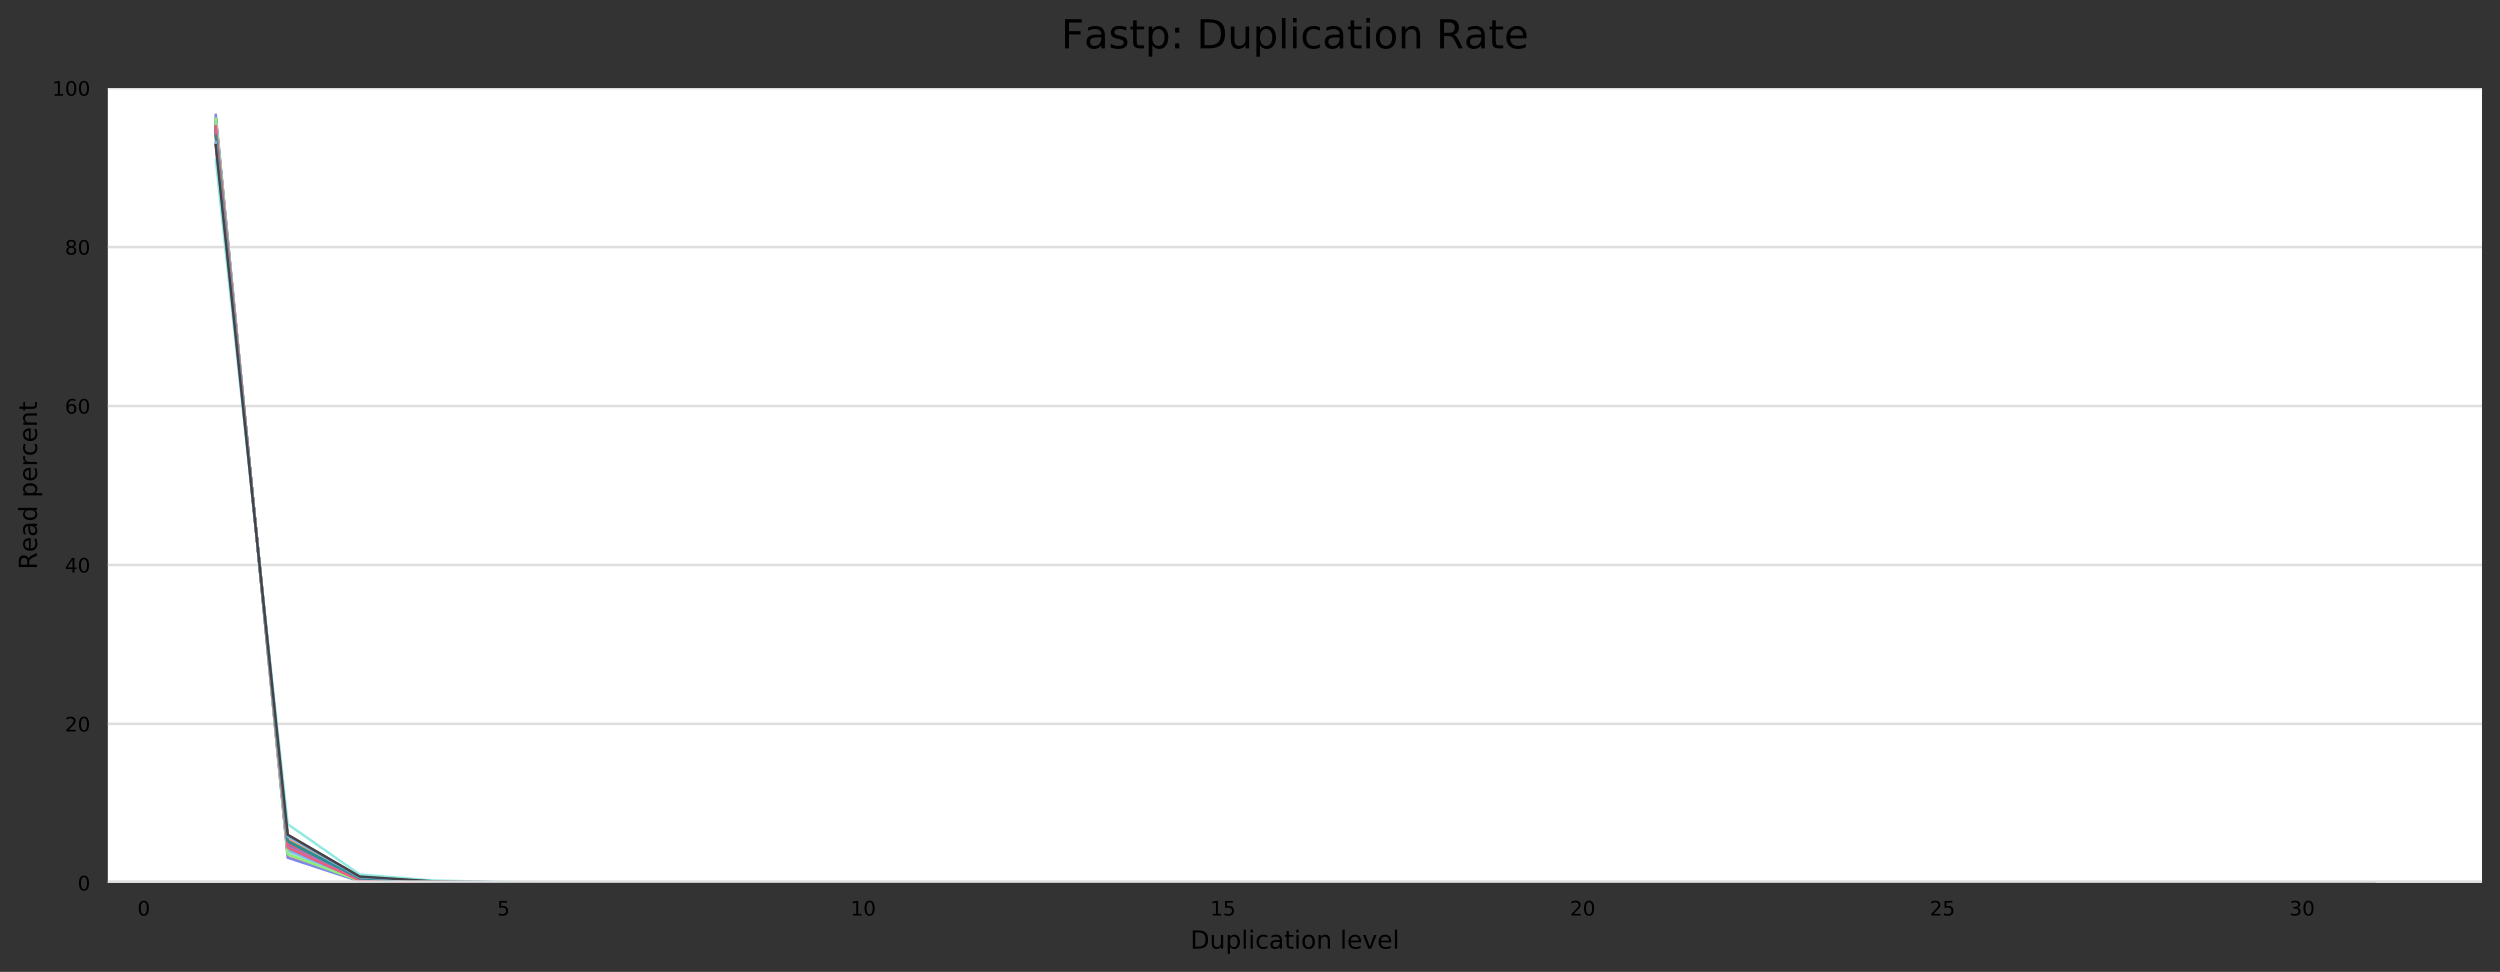 <?xml version="1.0" encoding="utf-8" standalone="no"?>
<!DOCTYPE svg PUBLIC "-//W3C//DTD SVG 1.1//EN"
  "http://www.w3.org/Graphics/SVG/1.1/DTD/svg11.dtd">
<!-- Created with matplotlib (https://matplotlib.org/) -->
<svg height="388.845pt" version="1.1" viewBox="0 0 1000.278 388.845" width="1000.278pt" xmlns="http://www.w3.org/2000/svg" xmlns:xlink="http://www.w3.org/1999/xlink">
 <rect x="0" y="0" width="1000.278" height="388.845" fill="#333333" stroke="none"/>
 <defs>
  <style type="text/css">
*{stroke-linecap:butt;stroke-linejoin:round;}
  </style>
 </defs>
 <g id="figure_1">
  <g id="axes_1">
   <g id="patch_1">
    <path d="M 43.148 353.224 
L 993.078 353.224 
L 993.078 35.256 
L 43.148 35.256 
z
" style="fill:#ffffff;"/>
   </g>
   <g id="matplotlib.axis_1">
    <g id="xtick_1">
     <g id="text_1">
      <!-- 0 -->
      <defs>
       <path d="M 31.781 66.406 
Q 24.172 66.406 20.328 58.906 
Q 16.5 51.422 16.5 36.375 
Q 16.5 21.391 20.328 13.891 
Q 24.172 6.391 31.781 6.391 
Q 39.453 6.391 43.281 13.891 
Q 47.125 21.391 47.125 36.375 
Q 47.125 51.422 43.281 58.906 
Q 39.453 66.406 31.781 66.406 
z
M 31.781 74.219 
Q 44.047 74.219 50.516 64.516 
Q 56.984 54.828 56.984 36.375 
Q 56.984 17.969 50.516 8.266 
Q 44.047 -1.422 31.781 -1.422 
Q 19.531 -1.422 13.062 8.266 
Q 6.594 17.969 6.594 36.375 
Q 6.594 54.828 13.062 64.516 
Q 19.531 74.219 31.781 74.219 
z
" id="DejaVuSans-48"/>
      </defs>
      <g transform="translate(54.996 366.303)scale(0.08 -0.08)">
       <use xlink:href="#DejaVuSans-48"/>
      </g>
     </g>
    </g>
    <g id="xtick_2">
     <g id="text_2">
      <!-- 5 -->
      <defs>
       <path d="M 10.797 72.906 
L 49.516 72.906 
L 49.516 64.594 
L 19.828 64.594 
L 19.828 46.734 
Q 21.969 47.469 24.109 47.828 
Q 26.266 48.188 28.422 48.188 
Q 40.625 48.188 47.75 41.5 
Q 54.891 34.812 54.891 23.391 
Q 54.891 11.625 47.562 5.094 
Q 40.234 -1.422 26.906 -1.422 
Q 22.312 -1.422 17.547 -0.641 
Q 12.797 0.141 7.719 1.703 
L 7.719 11.625 
Q 12.109 9.234 16.797 8.062 
Q 21.484 6.891 26.703 6.891 
Q 35.156 6.891 40.078 11.328 
Q 45.016 15.766 45.016 23.391 
Q 45.016 31 40.078 35.438 
Q 35.156 39.891 26.703 39.891 
Q 22.75 39.891 18.812 39.016 
Q 14.891 38.141 10.797 36.281 
z
" id="DejaVuSans-53"/>
      </defs>
      <g transform="translate(198.925 366.303)scale(0.08 -0.08)">
       <use xlink:href="#DejaVuSans-53"/>
      </g>
     </g>
    </g>
    <g id="xtick_3">
     <g id="text_3">
      <!-- 10 -->
      <defs>
       <path d="M 12.406 8.297 
L 28.516 8.297 
L 28.516 63.922 
L 10.984 60.406 
L 10.984 69.391 
L 28.422 72.906 
L 38.281 72.906 
L 38.281 8.297 
L 54.391 8.297 
L 54.391 0 
L 12.406 0 
z
" id="DejaVuSans-49"/>
      </defs>
      <g transform="translate(340.309 366.303)scale(0.08 -0.08)">
       <use xlink:href="#DejaVuSans-49"/>
       <use x="63.623" xlink:href="#DejaVuSans-48"/>
      </g>
     </g>
    </g>
    <g id="xtick_4">
     <g id="text_4">
      <!-- 15 -->
      <g transform="translate(484.237 366.303)scale(0.08 -0.08)">
       <use xlink:href="#DejaVuSans-49"/>
       <use x="63.623" xlink:href="#DejaVuSans-53"/>
      </g>
     </g>
    </g>
    <g id="xtick_5">
     <g id="text_5">
      <!-- 20 -->
      <defs>
       <path d="M 19.188 8.297 
L 53.609 8.297 
L 53.609 0 
L 7.328 0 
L 7.328 8.297 
Q 12.938 14.109 22.625 23.891 
Q 32.328 33.688 34.812 36.531 
Q 39.547 41.844 41.422 45.531 
Q 43.312 49.219 43.312 52.781 
Q 43.312 58.594 39.234 62.25 
Q 35.156 65.922 28.609 65.922 
Q 23.969 65.922 18.812 64.312 
Q 13.672 62.703 7.812 59.422 
L 7.812 69.391 
Q 13.766 71.781 18.938 73 
Q 24.125 74.219 28.422 74.219 
Q 39.75 74.219 46.484 68.547 
Q 53.219 62.891 53.219 53.422 
Q 53.219 48.922 51.531 44.891 
Q 49.859 40.875 45.406 35.406 
Q 44.188 33.984 37.641 27.219 
Q 31.109 20.453 19.188 8.297 
z
" id="DejaVuSans-50"/>
      </defs>
      <g transform="translate(628.166 366.303)scale(0.08 -0.08)">
       <use xlink:href="#DejaVuSans-50"/>
       <use x="63.623" xlink:href="#DejaVuSans-48"/>
      </g>
     </g>
    </g>
    <g id="xtick_6">
     <g id="text_6">
      <!-- 25 -->
      <g transform="translate(772.095 366.303)scale(0.08 -0.08)">
       <use xlink:href="#DejaVuSans-50"/>
       <use x="63.623" xlink:href="#DejaVuSans-53"/>
      </g>
     </g>
    </g>
    <g id="xtick_7">
     <g id="text_7">
      <!-- 30 -->
      <defs>
       <path d="M 40.578 39.312 
Q 47.656 37.797 51.625 33 
Q 55.609 28.219 55.609 21.188 
Q 55.609 10.406 48.188 4.484 
Q 40.766 -1.422 27.094 -1.422 
Q 22.516 -1.422 17.656 -0.516 
Q 12.797 0.391 7.625 2.203 
L 7.625 11.719 
Q 11.719 9.328 16.594 8.109 
Q 21.484 6.891 26.812 6.891 
Q 36.078 6.891 40.938 10.547 
Q 45.797 14.203 45.797 21.188 
Q 45.797 27.641 41.281 31.266 
Q 36.766 34.906 28.719 34.906 
L 20.219 34.906 
L 20.219 43.016 
L 29.109 43.016 
Q 36.375 43.016 40.234 45.922 
Q 44.094 48.828 44.094 54.297 
Q 44.094 59.906 40.109 62.906 
Q 36.141 65.922 28.719 65.922 
Q 24.656 65.922 20.016 65.031 
Q 15.375 64.156 9.812 62.312 
L 9.812 71.094 
Q 15.438 72.656 20.344 73.438 
Q 25.25 74.219 29.594 74.219 
Q 40.828 74.219 47.359 69.109 
Q 53.906 64.016 53.906 55.328 
Q 53.906 49.266 50.438 45.094 
Q 46.969 40.922 40.578 39.312 
z
" id="DejaVuSans-51"/>
      </defs>
      <g transform="translate(916.024 366.303)scale(0.08 -0.08)">
       <use xlink:href="#DejaVuSans-51"/>
       <use x="63.623" xlink:href="#DejaVuSans-48"/>
      </g>
     </g>
    </g>
    <g id="text_8">
     <!-- Duplication level -->
     <defs>
      <path d="M 19.672 64.797 
L 19.672 8.109 
L 31.594 8.109 
Q 46.688 8.109 53.688 14.938 
Q 60.688 21.781 60.688 36.531 
Q 60.688 51.172 53.688 57.984 
Q 46.688 64.797 31.594 64.797 
z
M 9.812 72.906 
L 30.078 72.906 
Q 51.266 72.906 61.172 64.094 
Q 71.094 55.281 71.094 36.531 
Q 71.094 17.672 61.125 8.828 
Q 51.172 0 30.078 0 
L 9.812 0 
z
" id="DejaVuSans-68"/>
      <path d="M 8.5 21.578 
L 8.5 54.688 
L 17.484 54.688 
L 17.484 21.922 
Q 17.484 14.156 20.5 10.266 
Q 23.531 6.391 29.594 6.391 
Q 36.859 6.391 41.078 11.031 
Q 45.312 15.672 45.312 23.688 
L 45.312 54.688 
L 54.297 54.688 
L 54.297 0 
L 45.312 0 
L 45.312 8.406 
Q 42.047 3.422 37.719 1 
Q 33.406 -1.422 27.688 -1.422 
Q 18.266 -1.422 13.375 4.438 
Q 8.5 10.297 8.5 21.578 
z
M 31.109 56 
z
" id="DejaVuSans-117"/>
      <path d="M 18.109 8.203 
L 18.109 -20.797 
L 9.078 -20.797 
L 9.078 54.688 
L 18.109 54.688 
L 18.109 46.391 
Q 20.953 51.266 25.266 53.625 
Q 29.594 56 35.594 56 
Q 45.562 56 51.781 48.094 
Q 58.016 40.188 58.016 27.297 
Q 58.016 14.406 51.781 6.484 
Q 45.562 -1.422 35.594 -1.422 
Q 29.594 -1.422 25.266 0.953 
Q 20.953 3.328 18.109 8.203 
z
M 48.688 27.297 
Q 48.688 37.203 44.609 42.844 
Q 40.531 48.484 33.406 48.484 
Q 26.266 48.484 22.188 42.844 
Q 18.109 37.203 18.109 27.297 
Q 18.109 17.391 22.188 11.75 
Q 26.266 6.109 33.406 6.109 
Q 40.531 6.109 44.609 11.75 
Q 48.688 17.391 48.688 27.297 
z
" id="DejaVuSans-112"/>
      <path d="M 9.422 75.984 
L 18.406 75.984 
L 18.406 0 
L 9.422 0 
z
" id="DejaVuSans-108"/>
      <path d="M 9.422 54.688 
L 18.406 54.688 
L 18.406 0 
L 9.422 0 
z
M 9.422 75.984 
L 18.406 75.984 
L 18.406 64.594 
L 9.422 64.594 
z
" id="DejaVuSans-105"/>
      <path d="M 48.781 52.594 
L 48.781 44.188 
Q 44.969 46.297 41.141 47.344 
Q 37.312 48.391 33.406 48.391 
Q 24.656 48.391 19.812 42.844 
Q 14.984 37.312 14.984 27.297 
Q 14.984 17.281 19.812 11.734 
Q 24.656 6.203 33.406 6.203 
Q 37.312 6.203 41.141 7.25 
Q 44.969 8.297 48.781 10.406 
L 48.781 2.094 
Q 45.016 0.344 40.984 -0.531 
Q 36.969 -1.422 32.422 -1.422 
Q 20.062 -1.422 12.781 6.344 
Q 5.516 14.109 5.516 27.297 
Q 5.516 40.672 12.859 48.328 
Q 20.219 56 33.016 56 
Q 37.156 56 41.109 55.141 
Q 45.062 54.297 48.781 52.594 
z
" id="DejaVuSans-99"/>
      <path d="M 34.281 27.484 
Q 23.391 27.484 19.188 25 
Q 14.984 22.516 14.984 16.5 
Q 14.984 11.719 18.141 8.906 
Q 21.297 6.109 26.703 6.109 
Q 34.188 6.109 38.703 11.406 
Q 43.219 16.703 43.219 25.484 
L 43.219 27.484 
z
M 52.203 31.203 
L 52.203 0 
L 43.219 0 
L 43.219 8.297 
Q 40.141 3.328 35.547 0.953 
Q 30.953 -1.422 24.312 -1.422 
Q 15.922 -1.422 10.953 3.297 
Q 6 8.016 6 15.922 
Q 6 25.141 12.172 29.828 
Q 18.359 34.516 30.609 34.516 
L 43.219 34.516 
L 43.219 35.406 
Q 43.219 41.609 39.141 45 
Q 35.062 48.391 27.688 48.391 
Q 23 48.391 18.547 47.266 
Q 14.109 46.141 10.016 43.891 
L 10.016 52.203 
Q 14.938 54.109 19.578 55.047 
Q 24.219 56 28.609 56 
Q 40.484 56 46.344 49.844 
Q 52.203 43.703 52.203 31.203 
z
" id="DejaVuSans-97"/>
      <path d="M 18.312 70.219 
L 18.312 54.688 
L 36.812 54.688 
L 36.812 47.703 
L 18.312 47.703 
L 18.312 18.016 
Q 18.312 11.328 20.141 9.422 
Q 21.969 7.516 27.594 7.516 
L 36.812 7.516 
L 36.812 0 
L 27.594 0 
Q 17.188 0 13.234 3.875 
Q 9.281 7.766 9.281 18.016 
L 9.281 47.703 
L 2.688 47.703 
L 2.688 54.688 
L 9.281 54.688 
L 9.281 70.219 
z
" id="DejaVuSans-116"/>
      <path d="M 30.609 48.391 
Q 23.391 48.391 19.188 42.75 
Q 14.984 37.109 14.984 27.297 
Q 14.984 17.484 19.156 11.844 
Q 23.344 6.203 30.609 6.203 
Q 37.797 6.203 41.984 11.859 
Q 46.188 17.531 46.188 27.297 
Q 46.188 37.016 41.984 42.703 
Q 37.797 48.391 30.609 48.391 
z
M 30.609 56 
Q 42.328 56 49.016 48.375 
Q 55.719 40.766 55.719 27.297 
Q 55.719 13.875 49.016 6.219 
Q 42.328 -1.422 30.609 -1.422 
Q 18.844 -1.422 12.172 6.219 
Q 5.516 13.875 5.516 27.297 
Q 5.516 40.766 12.172 48.375 
Q 18.844 56 30.609 56 
z
" id="DejaVuSans-111"/>
      <path d="M 54.891 33.016 
L 54.891 0 
L 45.906 0 
L 45.906 32.719 
Q 45.906 40.484 42.875 44.328 
Q 39.844 48.188 33.797 48.188 
Q 26.516 48.188 22.312 43.547 
Q 18.109 38.922 18.109 30.906 
L 18.109 0 
L 9.078 0 
L 9.078 54.688 
L 18.109 54.688 
L 18.109 46.188 
Q 21.344 51.125 25.703 53.562 
Q 30.078 56 35.797 56 
Q 45.219 56 50.047 50.172 
Q 54.891 44.344 54.891 33.016 
z
" id="DejaVuSans-110"/>
      <path id="DejaVuSans-32"/>
      <path d="M 56.203 29.594 
L 56.203 25.203 
L 14.891 25.203 
Q 15.484 15.922 20.484 11.062 
Q 25.484 6.203 34.422 6.203 
Q 39.594 6.203 44.453 7.469 
Q 49.312 8.734 54.109 11.281 
L 54.109 2.781 
Q 49.266 0.734 44.188 -0.344 
Q 39.109 -1.422 33.891 -1.422 
Q 20.797 -1.422 13.156 6.188 
Q 5.516 13.812 5.516 26.812 
Q 5.516 40.234 12.766 48.109 
Q 20.016 56 32.328 56 
Q 43.359 56 49.781 48.891 
Q 56.203 41.797 56.203 29.594 
z
M 47.219 32.234 
Q 47.125 39.594 43.094 43.984 
Q 39.062 48.391 32.422 48.391 
Q 24.906 48.391 20.391 44.141 
Q 15.875 39.891 15.188 32.172 
z
" id="DejaVuSans-101"/>
      <path d="M 2.984 54.688 
L 12.5 54.688 
L 29.594 8.797 
L 46.688 54.688 
L 56.203 54.688 
L 35.688 0 
L 23.484 0 
z
" id="DejaVuSans-118"/>
     </defs>
     <g transform="translate(476.272 379.565)scale(0.1 -0.1)">
      <use xlink:href="#DejaVuSans-68"/>
      <use x="77.002" xlink:href="#DejaVuSans-117"/>
      <use x="140.381" xlink:href="#DejaVuSans-112"/>
      <use x="203.857" xlink:href="#DejaVuSans-108"/>
      <use x="231.641" xlink:href="#DejaVuSans-105"/>
      <use x="259.424" xlink:href="#DejaVuSans-99"/>
      <use x="314.404" xlink:href="#DejaVuSans-97"/>
      <use x="375.684" xlink:href="#DejaVuSans-116"/>
      <use x="414.893" xlink:href="#DejaVuSans-105"/>
      <use x="442.676" xlink:href="#DejaVuSans-111"/>
      <use x="503.857" xlink:href="#DejaVuSans-110"/>
      <use x="567.236" xlink:href="#DejaVuSans-32"/>
      <use x="599.023" xlink:href="#DejaVuSans-108"/>
      <use x="626.807" xlink:href="#DejaVuSans-101"/>
      <use x="688.33" xlink:href="#DejaVuSans-118"/>
      <use x="747.51" xlink:href="#DejaVuSans-101"/>
      <use x="809.033" xlink:href="#DejaVuSans-108"/>
     </g>
    </g>
   </g>
   <g id="matplotlib.axis_2">
    <g id="ytick_1">
     <g id="line2d_1">
      <path clip-path="url(#p398b74babd)" d="M 43.148 353.224 
L 993.078 353.224 
" style="fill:none;stroke:#dedede;stroke-linecap:square;"/>
     </g>
     <g id="text_9">
      <!-- 0 -->
      <g transform="translate(31.058 356.263)scale(0.08 -0.08)">
       <use xlink:href="#DejaVuSans-48"/>
      </g>
     </g>
    </g>
    <g id="ytick_2">
     <g id="line2d_2">
      <path clip-path="url(#p398b74babd)" d="M 43.148 289.63 
L 993.078 289.63 
" style="fill:none;stroke:#dedede;stroke-linecap:square;"/>
     </g>
     <g id="text_10">
      <!-- 20 -->
      <g transform="translate(25.968 292.67)scale(0.08 -0.08)">
       <use xlink:href="#DejaVuSans-50"/>
       <use x="63.623" xlink:href="#DejaVuSans-48"/>
      </g>
     </g>
    </g>
    <g id="ytick_3">
     <g id="line2d_3">
      <path clip-path="url(#p398b74babd)" d="M 43.148 226.037 
L 993.078 226.037 
" style="fill:none;stroke:#dedede;stroke-linecap:square;"/>
     </g>
     <g id="text_11">
      <!-- 40 -->
      <defs>
       <path d="M 37.797 64.312 
L 12.891 25.391 
L 37.797 25.391 
z
M 35.203 72.906 
L 47.609 72.906 
L 47.609 25.391 
L 58.016 25.391 
L 58.016 17.188 
L 47.609 17.188 
L 47.609 0 
L 37.797 0 
L 37.797 17.188 
L 4.891 17.188 
L 4.891 26.703 
z
" id="DejaVuSans-52"/>
      </defs>
      <g transform="translate(25.968 229.076)scale(0.08 -0.08)">
       <use xlink:href="#DejaVuSans-52"/>
       <use x="63.623" xlink:href="#DejaVuSans-48"/>
      </g>
     </g>
    </g>
    <g id="ytick_4">
     <g id="line2d_4">
      <path clip-path="url(#p398b74babd)" d="M 43.148 162.443 
L 993.078 162.443 
" style="fill:none;stroke:#dedede;stroke-linecap:square;"/>
     </g>
     <g id="text_12">
      <!-- 60 -->
      <defs>
       <path d="M 33.016 40.375 
Q 26.375 40.375 22.484 35.828 
Q 18.609 31.297 18.609 23.391 
Q 18.609 15.531 22.484 10.953 
Q 26.375 6.391 33.016 6.391 
Q 39.656 6.391 43.531 10.953 
Q 47.406 15.531 47.406 23.391 
Q 47.406 31.297 43.531 35.828 
Q 39.656 40.375 33.016 40.375 
z
M 52.594 71.297 
L 52.594 62.312 
Q 48.875 64.062 45.094 64.984 
Q 41.312 65.922 37.594 65.922 
Q 27.828 65.922 22.672 59.328 
Q 17.531 52.734 16.797 39.406 
Q 19.672 43.656 24.016 45.922 
Q 28.375 48.188 33.594 48.188 
Q 44.578 48.188 50.953 41.516 
Q 57.328 34.859 57.328 23.391 
Q 57.328 12.156 50.688 5.359 
Q 44.047 -1.422 33.016 -1.422 
Q 20.359 -1.422 13.672 8.266 
Q 6.984 17.969 6.984 36.375 
Q 6.984 53.656 15.188 63.938 
Q 23.391 74.219 37.203 74.219 
Q 40.922 74.219 44.703 73.484 
Q 48.484 72.75 52.594 71.297 
z
" id="DejaVuSans-54"/>
      </defs>
      <g transform="translate(25.968 165.482)scale(0.08 -0.08)">
       <use xlink:href="#DejaVuSans-54"/>
       <use x="63.623" xlink:href="#DejaVuSans-48"/>
      </g>
     </g>
    </g>
    <g id="ytick_5">
     <g id="line2d_5">
      <path clip-path="url(#p398b74babd)" d="M 43.148 98.85 
L 993.078 98.85 
" style="fill:none;stroke:#dedede;stroke-linecap:square;"/>
     </g>
     <g id="text_13">
      <!-- 80 -->
      <defs>
       <path d="M 31.781 34.625 
Q 24.75 34.625 20.719 30.859 
Q 16.703 27.094 16.703 20.516 
Q 16.703 13.922 20.719 10.156 
Q 24.75 6.391 31.781 6.391 
Q 38.812 6.391 42.859 10.172 
Q 46.922 13.969 46.922 20.516 
Q 46.922 27.094 42.891 30.859 
Q 38.875 34.625 31.781 34.625 
z
M 21.922 38.812 
Q 15.578 40.375 12.031 44.719 
Q 8.5 49.078 8.5 55.328 
Q 8.5 64.062 14.719 69.141 
Q 20.953 74.219 31.781 74.219 
Q 42.672 74.219 48.875 69.141 
Q 55.078 64.062 55.078 55.328 
Q 55.078 49.078 51.531 44.719 
Q 48 40.375 41.703 38.812 
Q 48.828 37.156 52.797 32.312 
Q 56.781 27.484 56.781 20.516 
Q 56.781 9.906 50.312 4.234 
Q 43.844 -1.422 31.781 -1.422 
Q 19.734 -1.422 13.25 4.234 
Q 6.781 9.906 6.781 20.516 
Q 6.781 27.484 10.781 32.312 
Q 14.797 37.156 21.922 38.812 
z
M 18.312 54.391 
Q 18.312 48.734 21.844 45.562 
Q 25.391 42.391 31.781 42.391 
Q 38.141 42.391 41.719 45.562 
Q 45.312 48.734 45.312 54.391 
Q 45.312 60.062 41.719 63.234 
Q 38.141 66.406 31.781 66.406 
Q 25.391 66.406 21.844 63.234 
Q 18.312 60.062 18.312 54.391 
z
" id="DejaVuSans-56"/>
      </defs>
      <g transform="translate(25.968 101.889)scale(0.08 -0.08)">
       <use xlink:href="#DejaVuSans-56"/>
       <use x="63.623" xlink:href="#DejaVuSans-48"/>
      </g>
     </g>
    </g>
    <g id="ytick_6">
     <g id="line2d_6">
      <path clip-path="url(#p398b74babd)" d="M 43.148 35.256 
L 993.078 35.256 
" style="fill:none;stroke:#dedede;stroke-linecap:square;"/>
     </g>
     <g id="text_14">
      <!-- 100 -->
      <g transform="translate(20.878 38.295)scale(0.08 -0.08)">
       <use xlink:href="#DejaVuSans-49"/>
       <use x="63.623" xlink:href="#DejaVuSans-48"/>
       <use x="127.246" xlink:href="#DejaVuSans-48"/>
      </g>
     </g>
    </g>
    <g id="text_15">
     <!-- Read percent -->
     <defs>
      <path d="M 44.391 34.188 
Q 47.562 33.109 50.562 29.594 
Q 53.562 26.078 56.594 19.922 
L 66.609 0 
L 56 0 
L 46.688 18.703 
Q 43.062 26.031 39.672 28.422 
Q 36.281 30.812 30.422 30.812 
L 19.672 30.812 
L 19.672 0 
L 9.812 0 
L 9.812 72.906 
L 32.078 72.906 
Q 44.578 72.906 50.734 67.672 
Q 56.891 62.453 56.891 51.906 
Q 56.891 45.016 53.688 40.469 
Q 50.484 35.938 44.391 34.188 
z
M 19.672 64.797 
L 19.672 38.922 
L 32.078 38.922 
Q 39.203 38.922 42.844 42.219 
Q 46.484 45.516 46.484 51.906 
Q 46.484 58.297 42.844 61.547 
Q 39.203 64.797 32.078 64.797 
z
" id="DejaVuSans-82"/>
      <path d="M 45.406 46.391 
L 45.406 75.984 
L 54.391 75.984 
L 54.391 0 
L 45.406 0 
L 45.406 8.203 
Q 42.578 3.328 38.25 0.953 
Q 33.938 -1.422 27.875 -1.422 
Q 17.969 -1.422 11.734 6.484 
Q 5.516 14.406 5.516 27.297 
Q 5.516 40.188 11.734 48.094 
Q 17.969 56 27.875 56 
Q 33.938 56 38.25 53.625 
Q 42.578 51.266 45.406 46.391 
z
M 14.797 27.297 
Q 14.797 17.391 18.875 11.75 
Q 22.953 6.109 30.078 6.109 
Q 37.203 6.109 41.297 11.75 
Q 45.406 17.391 45.406 27.297 
Q 45.406 37.203 41.297 42.844 
Q 37.203 48.484 30.078 48.484 
Q 22.953 48.484 18.875 42.844 
Q 14.797 37.203 14.797 27.297 
z
" id="DejaVuSans-100"/>
      <path d="M 41.109 46.297 
Q 39.594 47.172 37.812 47.578 
Q 36.031 48 33.891 48 
Q 26.266 48 22.188 43.047 
Q 18.109 38.094 18.109 28.812 
L 18.109 0 
L 9.078 0 
L 9.078 54.688 
L 18.109 54.688 
L 18.109 46.188 
Q 20.953 51.172 25.484 53.578 
Q 30.031 56 36.531 56 
Q 37.453 56 38.578 55.875 
Q 39.703 55.766 41.062 55.516 
z
" id="DejaVuSans-114"/>
     </defs>
     <g transform="translate(14.798 227.874)rotate(-90)scale(0.1 -0.1)">
      <use xlink:href="#DejaVuSans-82"/>
      <use x="69.42" xlink:href="#DejaVuSans-101"/>
      <use x="130.943" xlink:href="#DejaVuSans-97"/>
      <use x="192.223" xlink:href="#DejaVuSans-100"/>
      <use x="255.699" xlink:href="#DejaVuSans-32"/>
      <use x="287.486" xlink:href="#DejaVuSans-112"/>
      <use x="350.963" xlink:href="#DejaVuSans-101"/>
      <use x="412.486" xlink:href="#DejaVuSans-114"/>
      <use x="453.568" xlink:href="#DejaVuSans-99"/>
      <use x="508.549" xlink:href="#DejaVuSans-101"/>
      <use x="570.072" xlink:href="#DejaVuSans-110"/>
      <use x="633.451" xlink:href="#DejaVuSans-116"/>
     </g>
    </g>
   </g>
   <g id="line2d_7">
    <path clip-path="url(#p398b74babd)" d="M 86.327 51.885 
L 115.113 337.841 
L 143.898 352.118 
L 172.684 353.1 
L 201.47 353.21 
L 230.256 353.222 
L 259.041 353.223 
L 287.827 353.224 
L 316.613 353.224 
L 345.399 353.224 
L 374.184 353.224 
L 402.97 353.224 
L 431.756 353.224 
L 460.542 353.224 
L 489.327 353.224 
L 518.113 353.224 
L 546.899 353.224 
L 575.685 353.224 
L 604.47 353.224 
L 633.256 353.224 
L 662.042 353.224 
L 690.828 353.224 
L 719.613 353.224 
L 748.399 353.224 
L 777.185 353.224 
L 805.971 353.224 
L 834.756 353.224 
L 863.542 353.224 
L 892.328 353.224 
L 921.114 353.224 
L 949.899 353.224 
" style="fill:none;stroke:#7cb5ec;stroke-linecap:square;"/>
   </g>
   <g id="line2d_8">
    <path clip-path="url(#p398b74babd)" d="M 86.327 53.621 
L 115.113 336.4 
L 143.898 351.858 
L 172.684 353.073 
L 201.47 353.203 
L 230.256 353.221 
L 259.041 353.223 
L 287.827 353.224 
L 316.613 353.224 
L 345.399 353.224 
L 374.184 353.224 
L 402.97 353.224 
L 431.756 353.224 
L 460.542 353.224 
L 489.327 353.224 
L 518.113 353.224 
L 546.899 353.224 
L 575.685 353.224 
L 604.47 353.224 
L 633.256 353.224 
L 662.042 353.224 
L 690.828 353.224 
L 719.613 353.224 
L 748.399 353.224 
L 777.185 353.224 
L 805.971 353.224 
L 834.756 353.224 
L 863.542 353.224 
L 892.328 353.224 
L 921.114 353.224 
L 949.899 353.224 
" style="fill:none;stroke:#434348;stroke-linecap:square;"/>
   </g>
   <g id="line2d_9">
    <path clip-path="url(#p398b74babd)" d="M 86.327 46.981 
L 115.113 342.276 
L 143.898 352.541 
L 172.684 353.137 
L 201.47 353.217 
L 230.256 353.222 
L 259.041 353.224 
L 287.827 353.224 
L 316.613 353.224 
L 345.399 353.224 
L 374.184 353.224 
L 402.97 353.224 
L 431.756 353.224 
L 460.542 353.224 
L 489.327 353.224 
L 518.113 353.224 
L 546.899 353.224 
L 575.685 353.224 
L 604.47 353.224 
L 633.256 353.224 
L 662.042 353.224 
L 690.828 353.224 
L 719.613 353.224 
L 748.399 353.224 
L 777.185 353.224 
L 805.971 353.224 
L 834.756 353.224 
L 863.542 353.224 
L 892.328 353.224 
L 921.114 353.224 
L 949.899 353.224 
" style="fill:none;stroke:#90ed7d;stroke-linecap:square;"/>
   </g>
   <g id="line2d_10">
    <path clip-path="url(#p398b74babd)" d="M 86.327 50.503 
L 115.113 339.214 
L 143.898 352.127 
L 172.684 353.106 
L 201.47 353.205 
L 230.256 353.222 
L 259.041 353.223 
L 287.827 353.224 
L 316.613 353.224 
L 345.399 353.224 
L 374.184 353.224 
L 402.97 353.224 
L 431.756 353.224 
L 460.542 353.224 
L 489.327 353.224 
L 518.113 353.224 
L 546.899 353.224 
L 575.685 353.224 
L 604.47 353.224 
L 633.256 353.224 
L 662.042 353.224 
L 690.828 353.224 
L 719.613 353.224 
L 748.399 353.224 
L 777.185 353.224 
L 805.971 353.224 
L 834.756 353.224 
L 863.542 353.224 
L 892.328 353.224 
L 921.114 353.224 
L 949.899 353.224 
" style="fill:none;stroke:#f7a35c;stroke-linecap:square;"/>
   </g>
   <g id="line2d_11">
    <path clip-path="url(#p398b74babd)" d="M 86.327 51.159 
L 115.113 338.575 
L 143.898 352.126 
L 172.684 353.089 
L 201.47 353.207 
L 230.256 353.221 
L 259.041 353.223 
L 287.827 353.224 
L 316.613 353.224 
L 345.399 353.224 
L 374.184 353.224 
L 402.97 353.224 
L 431.756 353.224 
L 460.542 353.224 
L 489.327 353.224 
L 518.113 353.224 
L 546.899 353.224 
L 575.685 353.224 
L 604.47 353.224 
L 633.256 353.224 
L 662.042 353.224 
L 690.828 353.224 
L 719.613 353.224 
L 748.399 353.224 
L 777.185 353.224 
L 805.971 353.224 
L 834.756 353.224 
L 863.542 353.224 
L 892.328 353.224 
L 921.114 353.224 
L 949.899 353.224 
" style="fill:none;stroke:#8085e9;stroke-linecap:square;"/>
   </g>
   <g id="line2d_12">
    <path clip-path="url(#p398b74babd)" d="M 86.327 54.259 
L 115.113 335.89 
L 143.898 351.759 
L 172.684 353.049 
L 201.47 353.198 
L 230.256 353.22 
L 259.041 353.223 
L 287.827 353.223 
L 316.613 353.224 
L 345.399 353.224 
L 374.184 353.224 
L 402.97 353.224 
L 431.756 353.224 
L 460.542 353.224 
L 489.327 353.224 
L 518.113 353.224 
L 546.899 353.224 
L 575.685 353.224 
L 604.47 353.224 
L 633.256 353.224 
L 662.042 353.224 
L 690.828 353.224 
L 719.613 353.224 
L 748.399 353.224 
L 777.185 353.224 
L 805.971 353.224 
L 834.756 353.224 
L 863.542 353.224 
L 892.328 353.224 
L 921.114 353.224 
L 949.899 353.224 
" style="fill:none;stroke:#f15c80;stroke-linecap:square;"/>
   </g>
   <g id="line2d_13">
    <path clip-path="url(#p398b74babd)" d="M 86.327 49.712 
L 115.113 339.832 
L 143.898 352.279 
L 172.684 353.122 
L 201.47 353.211 
L 230.256 353.221 
L 259.041 353.223 
L 287.827 353.224 
L 316.613 353.224 
L 345.399 353.224 
L 374.184 353.224 
L 402.97 353.224 
L 431.756 353.224 
L 460.542 353.224 
L 489.327 353.224 
L 518.113 353.224 
L 546.899 353.224 
L 575.685 353.224 
L 604.47 353.224 
L 633.256 353.224 
L 662.042 353.224 
L 690.828 353.224 
L 719.613 353.224 
L 748.399 353.224 
L 777.185 353.224 
L 805.971 353.224 
L 834.756 353.224 
L 863.542 353.224 
L 892.328 353.224 
L 921.114 353.224 
L 949.899 353.224 
" style="fill:none;stroke:#e4d354;stroke-linecap:square;"/>
   </g>
   <g id="line2d_14">
    <path clip-path="url(#p398b74babd)" d="M 86.327 51.68 
L 115.113 338.039 
L 143.898 352.121 
L 172.684 353.104 
L 201.47 353.21 
L 230.256 353.221 
L 259.041 353.224 
L 287.827 353.224 
L 316.613 353.224 
L 345.399 353.224 
L 374.184 353.224 
L 402.97 353.224 
L 431.756 353.224 
L 460.542 353.224 
L 489.327 353.224 
L 518.113 353.224 
L 546.899 353.224 
L 575.685 353.224 
L 604.47 353.224 
L 633.256 353.224 
L 662.042 353.224 
L 690.828 353.224 
L 719.613 353.224 
L 748.399 353.224 
L 777.185 353.224 
L 805.971 353.224 
L 834.756 353.224 
L 863.542 353.224 
L 892.328 353.224 
L 921.114 353.224 
L 949.899 353.224 
" style="fill:none;stroke:#2b908f;stroke-linecap:square;"/>
   </g>
   <g id="line2d_15">
    <path clip-path="url(#p398b74babd)" d="M 86.327 48.638 
L 115.113 340.791 
L 143.898 352.372 
L 172.684 353.139 
L 201.47 353.215 
L 230.256 353.22 
L 259.041 353.223 
L 287.827 353.224 
L 316.613 353.224 
L 345.399 353.224 
L 374.184 353.224 
L 402.97 353.224 
L 431.756 353.224 
L 460.542 353.224 
L 489.327 353.224 
L 518.113 353.224 
L 546.899 353.224 
L 575.685 353.224 
L 604.47 353.224 
L 633.256 353.224 
L 662.042 353.224 
L 690.828 353.224 
L 719.613 353.224 
L 748.399 353.224 
L 777.185 353.224 
L 805.971 353.224 
L 834.756 353.224 
L 863.542 353.224 
L 892.328 353.224 
L 921.114 353.224 
L 949.899 353.224 
" style="fill:none;stroke:#f45b5b;stroke-linecap:square;"/>
   </g>
   <g id="line2d_16">
    <path clip-path="url(#p398b74babd)" d="M 86.327 49.501 
L 115.113 339.956 
L 143.898 352.347 
L 172.684 353.136 
L 201.47 353.214 
L 230.256 353.222 
L 259.041 353.224 
L 287.827 353.224 
L 316.613 353.224 
L 345.399 353.224 
L 374.184 353.224 
L 402.97 353.224 
L 431.756 353.224 
L 460.542 353.224 
L 489.327 353.224 
L 518.113 353.224 
L 546.899 353.224 
L 575.685 353.224 
L 604.47 353.224 
L 633.256 353.224 
L 662.042 353.224 
L 690.828 353.224 
L 719.613 353.224 
L 748.399 353.224 
L 777.185 353.224 
L 805.971 353.224 
L 834.756 353.224 
L 863.542 353.224 
L 892.328 353.224 
L 921.114 353.224 
L 949.899 353.224 
" style="fill:none;stroke:#91e8e1;stroke-linecap:square;"/>
   </g>
   <g id="line2d_17">
    <path clip-path="url(#p398b74babd)" d="M 86.327 49.254 
L 115.113 340.24 
L 143.898 352.324 
L 172.684 353.125 
L 201.47 353.211 
L 230.256 353.223 
L 259.041 353.224 
L 287.827 353.224 
L 316.613 353.224 
L 345.399 353.224 
L 374.184 353.224 
L 402.97 353.224 
L 431.756 353.224 
L 460.542 353.224 
L 489.327 353.224 
L 518.113 353.224 
L 546.899 353.224 
L 575.685 353.224 
L 604.47 353.224 
L 633.256 353.224 
L 662.042 353.224 
L 690.828 353.224 
L 719.613 353.224 
L 748.399 353.224 
L 777.185 353.224 
L 805.971 353.224 
L 834.756 353.224 
L 863.542 353.224 
L 892.328 353.224 
L 921.114 353.224 
L 949.899 353.224 
" style="fill:none;stroke:#7cb5ec;stroke-linecap:square;"/>
   </g>
   <g id="line2d_18">
    <path clip-path="url(#p398b74babd)" d="M 86.327 48.456 
L 115.113 340.83 
L 143.898 352.49 
L 172.684 353.163 
L 201.47 353.215 
L 230.256 353.222 
L 259.041 353.223 
L 287.827 353.224 
L 316.613 353.224 
L 345.399 353.224 
L 374.184 353.224 
L 402.97 353.224 
L 431.756 353.224 
L 460.542 353.224 
L 489.327 353.224 
L 518.113 353.224 
L 546.899 353.224 
L 575.685 353.224 
L 604.47 353.224 
L 633.256 353.224 
L 662.042 353.224 
L 690.828 353.224 
L 719.613 353.224 
L 748.399 353.224 
L 777.185 353.224 
L 805.971 353.224 
L 834.756 353.224 
L 863.542 353.224 
L 892.328 353.224 
L 921.114 353.224 
L 949.899 353.224 
" style="fill:none;stroke:#434348;stroke-linecap:square;"/>
   </g>
   <g id="line2d_19">
    <path clip-path="url(#p398b74babd)" d="M 86.327 51.573 
L 115.113 338.31 
L 143.898 351.99 
L 172.684 353.08 
L 201.47 353.201 
L 230.256 353.221 
L 259.041 353.224 
L 287.827 353.224 
L 316.613 353.224 
L 345.399 353.224 
L 374.184 353.224 
L 402.97 353.224 
L 431.756 353.224 
L 460.542 353.224 
L 489.327 353.224 
L 518.113 353.224 
L 546.899 353.224 
L 575.685 353.224 
L 604.47 353.224 
L 633.256 353.224 
L 662.042 353.224 
L 690.828 353.224 
L 719.613 353.224 
L 748.399 353.224 
L 777.185 353.224 
L 805.971 353.224 
L 834.756 353.224 
L 863.542 353.224 
L 892.328 353.224 
L 921.114 353.224 
L 949.899 353.224 
" style="fill:none;stroke:#90ed7d;stroke-linecap:square;"/>
   </g>
   <g id="line2d_20">
    <path clip-path="url(#p398b74babd)" d="M 86.327 48.788 
L 115.113 340.647 
L 143.898 352.37 
L 172.684 353.136 
L 201.47 353.212 
L 230.256 353.222 
L 259.041 353.224 
L 287.827 353.224 
L 316.613 353.224 
L 345.399 353.224 
L 374.184 353.224 
L 402.97 353.224 
L 431.756 353.224 
L 460.542 353.224 
L 489.327 353.224 
L 518.113 353.224 
L 546.899 353.224 
L 575.685 353.224 
L 604.47 353.224 
L 633.256 353.224 
L 662.042 353.224 
L 690.828 353.224 
L 719.613 353.224 
L 748.399 353.224 
L 777.185 353.224 
L 805.971 353.224 
L 834.756 353.224 
L 863.542 353.224 
L 892.328 353.224 
L 921.114 353.224 
L 949.899 353.224 
" style="fill:none;stroke:#f7a35c;stroke-linecap:square;"/>
   </g>
   <g id="line2d_21">
    <path clip-path="url(#p398b74babd)" d="M 86.327 47.412 
L 115.113 341.793 
L 143.898 352.567 
L 172.684 353.163 
L 201.47 353.216 
L 230.256 353.224 
L 259.041 353.224 
L 287.827 353.224 
L 316.613 353.224 
L 345.399 353.224 
L 374.184 353.224 
L 402.97 353.224 
L 431.756 353.224 
L 460.542 353.224 
L 489.327 353.224 
L 518.113 353.224 
L 546.899 353.224 
L 575.685 353.224 
L 604.47 353.224 
L 633.256 353.224 
L 662.042 353.224 
L 690.828 353.224 
L 719.613 353.224 
L 748.399 353.224 
L 777.185 353.224 
L 805.971 353.224 
L 834.756 353.224 
L 863.542 353.224 
L 892.328 353.224 
L 921.114 353.224 
L 949.899 353.224 
" style="fill:none;stroke:#8085e9;stroke-linecap:square;"/>
   </g>
   <g id="line2d_22">
    <path clip-path="url(#p398b74babd)" d="M 86.327 52.487 
L 115.113 337.43 
L 143.898 351.96 
L 172.684 353.075 
L 201.47 353.203 
L 230.256 353.221 
L 259.041 353.223 
L 287.827 353.224 
L 316.613 353.224 
L 345.399 353.224 
L 374.184 353.224 
L 402.97 353.224 
L 431.756 353.224 
L 460.542 353.224 
L 489.327 353.224 
L 518.113 353.224 
L 546.899 353.224 
L 575.685 353.224 
L 604.47 353.224 
L 633.256 353.224 
L 662.042 353.224 
L 690.828 353.224 
L 719.613 353.224 
L 748.399 353.224 
L 777.185 353.224 
L 805.971 353.224 
L 834.756 353.224 
L 863.542 353.224 
L 892.328 353.224 
L 921.114 353.224 
L 949.899 353.224 
" style="fill:none;stroke:#f15c80;stroke-linecap:square;"/>
   </g>
   <g id="line2d_23">
    <path clip-path="url(#p398b74babd)" d="M 86.327 53.147 
L 115.113 336.916 
L 143.898 351.844 
L 172.684 353.054 
L 201.47 353.196 
L 230.256 353.221 
L 259.041 353.223 
L 287.827 353.223 
L 316.613 353.224 
L 345.399 353.224 
L 374.184 353.224 
L 402.97 353.224 
L 431.756 353.224 
L 460.542 353.224 
L 489.327 353.224 
L 518.113 353.224 
L 546.899 353.224 
L 575.685 353.224 
L 604.47 353.224 
L 633.256 353.224 
L 662.042 353.224 
L 690.828 353.224 
L 719.613 353.224 
L 748.399 353.224 
L 777.185 353.224 
L 805.971 353.224 
L 834.756 353.224 
L 863.542 353.224 
L 892.328 353.224 
L 921.114 353.224 
L 949.899 353.224 
" style="fill:none;stroke:#e4d354;stroke-linecap:square;"/>
   </g>
   <g id="line2d_24">
    <path clip-path="url(#p398b74babd)" d="M 86.327 50.806 
L 115.113 338.922 
L 143.898 352.128 
L 172.684 353.097 
L 201.47 353.204 
L 230.256 353.219 
L 259.041 353.224 
L 287.827 353.223 
L 316.613 353.224 
L 345.399 353.224 
L 374.184 353.224 
L 402.97 353.224 
L 431.756 353.224 
L 460.542 353.224 
L 489.327 353.224 
L 518.113 353.224 
L 546.899 353.224 
L 575.685 353.224 
L 604.47 353.224 
L 633.256 353.224 
L 662.042 353.224 
L 690.828 353.224 
L 719.613 353.224 
L 748.399 353.224 
L 777.185 353.224 
L 805.971 353.224 
L 834.756 353.224 
L 863.542 353.224 
L 892.328 353.224 
L 921.114 353.224 
L 949.899 353.224 
" style="fill:none;stroke:#2b908f;stroke-linecap:square;"/>
   </g>
   <g id="line2d_25">
    <path clip-path="url(#p398b74babd)" d="M 86.327 50.738 
L 115.113 338.918 
L 143.898 352.177 
L 172.684 353.106 
L 201.47 353.216 
L 230.256 353.221 
L 259.041 353.224 
L 287.827 353.224 
L 316.613 353.224 
L 345.399 353.224 
L 374.184 353.224 
L 402.97 353.224 
L 431.756 353.224 
L 460.542 353.224 
L 489.327 353.224 
L 518.113 353.224 
L 546.899 353.224 
L 575.685 353.224 
L 604.47 353.224 
L 633.256 353.224 
L 662.042 353.224 
L 690.828 353.224 
L 719.613 353.224 
L 748.399 353.224 
L 777.185 353.224 
L 805.971 353.224 
L 834.756 353.224 
L 863.542 353.224 
L 892.328 353.224 
L 921.114 353.224 
L 949.899 353.224 
" style="fill:none;stroke:#f45b5b;stroke-linecap:square;"/>
   </g>
   <g id="line2d_26">
    <path clip-path="url(#p398b74babd)" d="M 86.327 46.943 
L 115.113 342.328 
L 143.898 352.519 
L 172.684 353.162 
L 201.47 353.201 
L 230.256 353.222 
L 259.041 353.224 
L 287.827 353.224 
L 316.613 353.224 
L 345.399 353.224 
L 374.184 353.224 
L 402.97 353.224 
L 431.756 353.224 
L 460.542 353.224 
L 489.327 353.224 
L 518.113 353.224 
L 546.899 353.224 
L 575.685 353.224 
L 604.47 353.224 
L 633.256 353.224 
L 662.042 353.224 
L 690.828 353.224 
L 719.613 353.224 
L 748.399 353.224 
L 777.185 353.224 
L 805.971 353.224 
L 834.756 353.224 
L 863.542 353.224 
L 892.328 353.224 
L 921.114 353.224 
L 949.899 353.224 
" style="fill:none;stroke:#91e8e1;stroke-linecap:square;"/>
   </g>
   <g id="line2d_27">
    <path clip-path="url(#p398b74babd)" d="M 86.327 48.507 
L 115.113 340.867 
L 143.898 352.422 
L 172.684 353.146 
L 201.47 353.212 
L 230.256 353.222 
L 259.041 353.224 
L 287.827 353.224 
L 316.613 353.224 
L 345.399 353.224 
L 374.184 353.224 
L 402.97 353.224 
L 431.756 353.224 
L 460.542 353.224 
L 489.327 353.224 
L 518.113 353.224 
L 546.899 353.224 
L 575.685 353.224 
L 604.47 353.224 
L 633.256 353.224 
L 662.042 353.224 
L 690.828 353.224 
L 719.613 353.224 
L 748.399 353.224 
L 777.185 353.224 
L 805.971 353.224 
L 834.756 353.224 
L 863.542 353.224 
L 892.328 353.224 
L 921.114 353.224 
L 949.899 353.224 
" style="fill:none;stroke:#7cb5ec;stroke-linecap:square;"/>
   </g>
   <g id="line2d_28">
    <path clip-path="url(#p398b74babd)" d="M 86.327 49.311 
L 115.113 340.142 
L 143.898 352.354 
L 172.684 353.136 
L 201.47 353.211 
L 230.256 353.223 
L 259.041 353.223 
L 287.827 353.224 
L 316.613 353.224 
L 345.399 353.224 
L 374.184 353.224 
L 402.97 353.224 
L 431.756 353.224 
L 460.542 353.224 
L 489.327 353.224 
L 518.113 353.224 
L 546.899 353.224 
L 575.685 353.224 
L 604.47 353.224 
L 633.256 353.224 
L 662.042 353.224 
L 690.828 353.224 
L 719.613 353.224 
L 748.399 353.224 
L 777.185 353.224 
L 805.971 353.224 
L 834.756 353.224 
L 863.542 353.224 
L 892.328 353.224 
L 921.114 353.224 
L 949.899 353.224 
" style="fill:none;stroke:#434348;stroke-linecap:square;"/>
   </g>
   <g id="line2d_29">
    <path clip-path="url(#p398b74babd)" d="M 86.327 49.393 
L 115.113 340.08 
L 143.898 352.334 
L 172.684 353.136 
L 201.47 353.21 
L 230.256 353.223 
L 259.041 353.224 
L 287.827 353.224 
L 316.613 353.224 
L 345.399 353.224 
L 374.184 353.224 
L 402.97 353.224 
L 431.756 353.224 
L 460.542 353.224 
L 489.327 353.224 
L 518.113 353.224 
L 546.899 353.224 
L 575.685 353.224 
L 604.47 353.224 
L 633.256 353.224 
L 662.042 353.224 
L 690.828 353.224 
L 719.613 353.224 
L 748.399 353.224 
L 777.185 353.224 
L 805.971 353.224 
L 834.756 353.224 
L 863.542 353.224 
L 892.328 353.224 
L 921.114 353.224 
L 949.899 353.224 
" style="fill:none;stroke:#90ed7d;stroke-linecap:square;"/>
   </g>
   <g id="line2d_30">
    <path clip-path="url(#p398b74babd)" d="M 86.327 50.719 
L 115.113 338.955 
L 143.898 352.167 
L 172.684 353.106 
L 201.47 353.207 
L 230.256 353.222 
L 259.041 353.224 
L 287.827 353.224 
L 316.613 353.224 
L 345.399 353.224 
L 374.184 353.224 
L 402.97 353.224 
L 431.756 353.224 
L 460.542 353.224 
L 489.327 353.224 
L 518.113 353.224 
L 546.899 353.224 
L 575.685 353.224 
L 604.47 353.224 
L 633.256 353.224 
L 662.042 353.224 
L 690.828 353.224 
L 719.613 353.224 
L 748.399 353.224 
L 777.185 353.224 
L 805.971 353.224 
L 834.756 353.224 
L 863.542 353.224 
L 892.328 353.224 
L 921.114 353.224 
L 949.899 353.224 
" style="fill:none;stroke:#f7a35c;stroke-linecap:square;"/>
   </g>
   <g id="line2d_31">
    <path clip-path="url(#p398b74babd)" d="M 86.327 51.943 
L 115.113 337.854 
L 143.898 352.066 
L 172.684 353.089 
L 201.47 353.205 
L 230.256 353.22 
L 259.041 353.223 
L 287.827 353.223 
L 316.613 353.224 
L 345.399 353.224 
L 374.184 353.224 
L 402.97 353.224 
L 431.756 353.224 
L 460.542 353.224 
L 489.327 353.224 
L 518.113 353.224 
L 546.899 353.224 
L 575.685 353.224 
L 604.47 353.224 
L 633.256 353.224 
L 662.042 353.224 
L 690.828 353.224 
L 719.613 353.224 
L 748.399 353.224 
L 777.185 353.224 
L 805.971 353.224 
L 834.756 353.224 
L 863.542 353.224 
L 892.328 353.224 
L 921.114 353.224 
L 949.899 353.224 
" style="fill:none;stroke:#8085e9;stroke-linecap:square;"/>
   </g>
   <g id="line2d_32">
    <path clip-path="url(#p398b74babd)" d="M 86.327 52.289 
L 115.113 337.541 
L 143.898 352.034 
L 172.684 353.086 
L 201.47 353.206 
L 230.256 353.22 
L 259.041 353.224 
L 287.827 353.224 
L 316.613 353.224 
L 345.399 353.224 
L 374.184 353.224 
L 402.97 353.224 
L 431.756 353.224 
L 460.542 353.224 
L 489.327 353.224 
L 518.113 353.224 
L 546.899 353.224 
L 575.685 353.224 
L 604.47 353.224 
L 633.256 353.224 
L 662.042 353.224 
L 690.828 353.224 
L 719.613 353.224 
L 748.399 353.224 
L 777.185 353.224 
L 805.971 353.224 
L 834.756 353.224 
L 863.542 353.224 
L 892.328 353.224 
L 921.114 353.224 
L 949.899 353.224 
" style="fill:none;stroke:#f15c80;stroke-linecap:square;"/>
   </g>
   <g id="line2d_33">
    <path clip-path="url(#p398b74babd)" d="M 86.327 51.399 
L 115.113 338.381 
L 143.898 352.07 
L 172.684 353.097 
L 201.47 353.207 
L 230.256 353.221 
L 259.041 353.223 
L 287.827 353.224 
L 316.613 353.224 
L 345.399 353.224 
L 374.184 353.224 
L 402.97 353.224 
L 431.756 353.224 
L 460.542 353.224 
L 489.327 353.224 
L 518.113 353.224 
L 546.899 353.224 
L 575.685 353.224 
L 604.47 353.224 
L 633.256 353.224 
L 662.042 353.224 
L 690.828 353.224 
L 719.613 353.224 
L 748.399 353.224 
L 777.185 353.224 
L 805.971 353.224 
L 834.756 353.224 
L 863.542 353.224 
L 892.328 353.224 
L 921.114 353.224 
L 949.899 353.224 
" style="fill:none;stroke:#e4d354;stroke-linecap:square;"/>
   </g>
   <g id="line2d_34">
    <path clip-path="url(#p398b74babd)" d="M 86.327 52.336 
L 115.113 337.64 
L 143.898 351.925 
L 172.684 353.053 
L 201.47 353.2 
L 230.256 353.222 
L 259.041 353.224 
L 287.827 353.224 
L 316.613 353.224 
L 345.399 353.224 
L 374.184 353.224 
L 402.97 353.224 
L 431.756 353.224 
L 460.542 353.224 
L 489.327 353.224 
L 518.113 353.224 
L 546.899 353.224 
L 575.685 353.224 
L 604.47 353.224 
L 633.256 353.224 
L 662.042 353.224 
L 690.828 353.224 
L 719.613 353.224 
L 748.399 353.224 
L 777.185 353.224 
L 805.971 353.224 
L 834.756 353.224 
L 863.542 353.224 
L 892.328 353.224 
L 921.114 353.224 
L 949.899 353.224 
" style="fill:none;stroke:#2b908f;stroke-linecap:square;"/>
   </g>
   <g id="line2d_35">
    <path clip-path="url(#p398b74babd)" d="M 86.327 48.878 
L 115.113 340.597 
L 143.898 352.356 
L 172.684 353.12 
L 201.47 353.204 
L 230.256 353.22 
L 259.041 353.223 
L 287.827 353.224 
L 316.613 353.224 
L 345.399 353.224 
L 374.184 353.224 
L 402.97 353.224 
L 431.756 353.224 
L 460.542 353.224 
L 489.327 353.224 
L 518.113 353.224 
L 546.899 353.224 
L 575.685 353.224 
L 604.47 353.224 
L 633.256 353.224 
L 662.042 353.224 
L 690.828 353.224 
L 719.613 353.224 
L 748.399 353.224 
L 777.185 353.224 
L 805.971 353.224 
L 834.756 353.224 
L 863.542 353.224 
L 892.328 353.224 
L 921.114 353.224 
L 949.899 353.224 
" style="fill:none;stroke:#f45b5b;stroke-linecap:square;"/>
   </g>
   <g id="line2d_36">
    <path clip-path="url(#p398b74babd)" d="M 86.327 49.872 
L 115.113 339.666 
L 143.898 352.282 
L 172.684 353.123 
L 201.47 353.212 
L 230.256 353.222 
L 259.041 353.223 
L 287.827 353.224 
L 316.613 353.224 
L 345.399 353.224 
L 374.184 353.224 
L 402.97 353.224 
L 431.756 353.224 
L 460.542 353.224 
L 489.327 353.224 
L 518.113 353.224 
L 546.899 353.224 
L 575.685 353.224 
L 604.47 353.224 
L 633.256 353.224 
L 662.042 353.224 
L 690.828 353.224 
L 719.613 353.224 
L 748.399 353.224 
L 777.185 353.224 
L 805.971 353.224 
L 834.756 353.224 
L 863.542 353.224 
L 892.328 353.224 
L 921.114 353.224 
L 949.899 353.224 
" style="fill:none;stroke:#91e8e1;stroke-linecap:square;"/>
   </g>
   <g id="line2d_37">
    <path clip-path="url(#p398b74babd)" d="M 86.327 49.015 
L 115.113 340.471 
L 143.898 352.334 
L 172.684 353.123 
L 201.47 353.212 
L 230.256 353.222 
L 259.041 353.223 
L 287.827 353.223 
L 316.613 353.224 
L 345.399 353.224 
L 374.184 353.224 
L 402.97 353.224 
L 431.756 353.224 
L 460.542 353.224 
L 489.327 353.224 
L 518.113 353.224 
L 546.899 353.224 
L 575.685 353.224 
L 604.47 353.224 
L 633.256 353.224 
L 662.042 353.224 
L 690.828 353.224 
L 719.613 353.224 
L 748.399 353.224 
L 777.185 353.224 
L 805.971 353.224 
L 834.756 353.224 
L 863.542 353.224 
L 892.328 353.224 
L 921.114 353.224 
L 949.899 353.224 
" style="fill:none;stroke:#7cb5ec;stroke-linecap:square;"/>
   </g>
   <g id="line2d_38">
    <path clip-path="url(#p398b74babd)" d="M 86.327 51.583 
L 115.113 338.101 
L 143.898 352.155 
L 172.684 353.11 
L 201.47 353.207 
L 230.256 353.221 
L 259.041 353.223 
L 287.827 353.224 
L 316.613 353.224 
L 345.399 353.224 
L 374.184 353.224 
L 402.97 353.224 
L 431.756 353.224 
L 460.542 353.224 
L 489.327 353.224 
L 518.113 353.224 
L 546.899 353.224 
L 575.685 353.224 
L 604.47 353.224 
L 633.256 353.224 
L 662.042 353.224 
L 690.828 353.224 
L 719.613 353.224 
L 748.399 353.224 
L 777.185 353.224 
L 805.971 353.224 
L 834.756 353.224 
L 863.542 353.224 
L 892.328 353.224 
L 921.114 353.224 
L 949.899 353.224 
" style="fill:none;stroke:#434348;stroke-linecap:square;"/>
   </g>
   <g id="line2d_39">
    <path clip-path="url(#p398b74babd)" d="M 86.327 49.536 
L 115.113 339.882 
L 143.898 352.379 
L 172.684 353.14 
L 201.47 353.215 
L 230.256 353.223 
L 259.041 353.224 
L 287.827 353.224 
L 316.613 353.224 
L 345.399 353.224 
L 374.184 353.224 
L 402.97 353.224 
L 431.756 353.224 
L 460.542 353.224 
L 489.327 353.224 
L 518.113 353.224 
L 546.899 353.224 
L 575.685 353.224 
L 604.47 353.224 
L 633.256 353.224 
L 662.042 353.224 
L 690.828 353.224 
L 719.613 353.224 
L 748.399 353.224 
L 777.185 353.224 
L 805.971 353.224 
L 834.756 353.224 
L 863.542 353.224 
L 892.328 353.224 
L 921.114 353.224 
L 949.899 353.224 
" style="fill:none;stroke:#90ed7d;stroke-linecap:square;"/>
   </g>
   <g id="line2d_40">
    <path clip-path="url(#p398b74babd)" d="M 86.327 46.985 
L 115.113 342.277 
L 143.898 352.519 
L 172.684 353.156 
L 201.47 353.215 
L 230.256 353.223 
L 259.041 353.224 
L 287.827 353.224 
L 316.613 353.224 
L 345.399 353.224 
L 374.184 353.224 
L 402.97 353.224 
L 431.756 353.224 
L 460.542 353.224 
L 489.327 353.224 
L 518.113 353.224 
L 546.899 353.224 
L 575.685 353.224 
L 604.47 353.224 
L 633.256 353.224 
L 662.042 353.224 
L 690.828 353.224 
L 719.613 353.224 
L 748.399 353.224 
L 777.185 353.224 
L 805.971 353.224 
L 834.756 353.224 
L 863.542 353.224 
L 892.328 353.224 
L 921.114 353.224 
L 949.899 353.224 
" style="fill:none;stroke:#f7a35c;stroke-linecap:square;"/>
   </g>
   <g id="line2d_41">
    <path clip-path="url(#p398b74babd)" d="M 86.327 45.945 
L 115.113 343.189 
L 143.898 352.646 
L 172.684 353.165 
L 201.47 353.214 
L 230.256 353.222 
L 259.041 353.222 
L 287.827 353.223 
L 316.613 353.224 
L 345.399 353.223 
L 374.184 353.224 
L 402.97 353.224 
L 431.756 353.224 
L 460.542 353.223 
L 489.327 353.224 
L 518.113 353.224 
L 546.899 353.224 
L 575.685 353.224 
L 604.47 353.224 
L 633.256 353.224 
L 662.042 353.224 
L 690.828 353.224 
L 719.613 353.224 
L 748.399 353.224 
L 777.185 353.224 
L 805.971 353.224 
L 834.756 353.224 
L 863.542 353.224 
L 892.328 353.224 
L 921.114 353.224 
L 949.899 353.224 
" style="fill:none;stroke:#8085e9;stroke-linecap:square;"/>
   </g>
   <g id="line2d_42">
    <path clip-path="url(#p398b74babd)" d="M 86.327 52.548 
L 115.113 337.437 
L 143.898 351.907 
L 172.684 353.061 
L 201.47 353.199 
L 230.256 353.223 
L 259.041 353.223 
L 287.827 353.224 
L 316.613 353.224 
L 345.399 353.224 
L 374.184 353.224 
L 402.97 353.224 
L 431.756 353.224 
L 460.542 353.224 
L 489.327 353.224 
L 518.113 353.224 
L 546.899 353.224 
L 575.685 353.224 
L 604.47 353.224 
L 633.256 353.224 
L 662.042 353.224 
L 690.828 353.224 
L 719.613 353.224 
L 748.399 353.224 
L 777.185 353.224 
L 805.971 353.224 
L 834.756 353.224 
L 863.542 353.224 
L 892.328 353.224 
L 921.114 353.224 
L 949.899 353.224 
" style="fill:none;stroke:#f15c80;stroke-linecap:square;"/>
   </g>
   <g id="line2d_43">
    <path clip-path="url(#p398b74babd)" d="M 86.327 50.956 
L 115.113 338.793 
L 143.898 352.103 
L 172.684 353.098 
L 201.47 353.206 
L 230.256 353.22 
L 259.041 353.223 
L 287.827 353.224 
L 316.613 353.224 
L 345.399 353.224 
L 374.184 353.224 
L 402.97 353.224 
L 431.756 353.224 
L 460.542 353.224 
L 489.327 353.224 
L 518.113 353.224 
L 546.899 353.224 
L 575.685 353.224 
L 604.47 353.224 
L 633.256 353.224 
L 662.042 353.224 
L 690.828 353.224 
L 719.613 353.224 
L 748.399 353.224 
L 777.185 353.224 
L 805.971 353.224 
L 834.756 353.224 
L 863.542 353.224 
L 892.328 353.224 
L 921.114 353.224 
L 949.899 353.224 
" style="fill:none;stroke:#e4d354;stroke-linecap:square;"/>
   </g>
   <g id="line2d_44">
    <path clip-path="url(#p398b74babd)" d="M 86.327 53.319 
L 115.113 336.676 
L 143.898 351.894 
L 172.684 353.065 
L 201.47 353.203 
L 230.256 353.221 
L 259.041 353.223 
L 287.827 353.224 
L 316.613 353.224 
L 345.399 353.224 
L 374.184 353.224 
L 402.97 353.224 
L 431.756 353.224 
L 460.542 353.224 
L 489.327 353.224 
L 518.113 353.224 
L 546.899 353.224 
L 575.685 353.224 
L 604.47 353.224 
L 633.256 353.224 
L 662.042 353.224 
L 690.828 353.224 
L 719.613 353.224 
L 748.399 353.224 
L 777.185 353.224 
L 805.971 353.224 
L 834.756 353.224 
L 863.542 353.224 
L 892.328 353.224 
L 921.114 353.224 
L 949.899 353.224 
" style="fill:none;stroke:#2b908f;stroke-linecap:square;"/>
   </g>
   <g id="line2d_45">
    <path clip-path="url(#p398b74babd)" d="M 86.327 48.967 
L 115.113 340.488 
L 143.898 352.355 
L 172.684 353.135 
L 201.47 353.209 
L 230.256 353.22 
L 259.041 353.224 
L 287.827 353.224 
L 316.613 353.224 
L 345.399 353.224 
L 374.184 353.224 
L 402.97 353.224 
L 431.756 353.224 
L 460.542 353.224 
L 489.327 353.224 
L 518.113 353.224 
L 546.899 353.224 
L 575.685 353.224 
L 604.47 353.224 
L 633.256 353.224 
L 662.042 353.224 
L 690.828 353.224 
L 719.613 353.224 
L 748.399 353.224 
L 777.185 353.224 
L 805.971 353.224 
L 834.756 353.224 
L 863.542 353.224 
L 892.328 353.224 
L 921.114 353.224 
L 949.899 353.224 
" style="fill:none;stroke:#f45b5b;stroke-linecap:square;"/>
   </g>
   <g id="line2d_46">
    <path clip-path="url(#p398b74babd)" d="M 86.327 48.307 
L 115.113 341.033 
L 143.898 352.448 
L 172.684 353.151 
L 201.47 353.214 
L 230.256 353.224 
L 259.041 353.224 
L 287.827 353.224 
L 316.613 353.224 
L 345.399 353.224 
L 374.184 353.224 
L 402.97 353.224 
L 431.756 353.224 
L 460.542 353.224 
L 489.327 353.224 
L 518.113 353.224 
L 546.899 353.224 
L 575.685 353.224 
L 604.47 353.224 
L 633.256 353.224 
L 662.042 353.224 
L 690.828 353.224 
L 719.613 353.224 
L 748.399 353.224 
L 777.185 353.224 
L 805.971 353.224 
L 834.756 353.224 
L 863.542 353.224 
L 892.328 353.224 
L 921.114 353.224 
L 949.899 353.224 
" style="fill:none;stroke:#91e8e1;stroke-linecap:square;"/>
   </g>
   <g id="line2d_47">
    <path clip-path="url(#p398b74babd)" d="M 86.327 49.454 
L 115.113 340.012 
L 143.898 352.35 
L 172.684 353.126 
L 201.47 353.211 
L 230.256 353.222 
L 259.041 353.224 
L 287.827 353.224 
L 316.613 353.224 
L 345.399 353.224 
L 374.184 353.224 
L 402.97 353.224 
L 431.756 353.224 
L 460.542 353.224 
L 489.327 353.224 
L 518.113 353.224 
L 546.899 353.224 
L 575.685 353.224 
L 604.47 353.224 
L 633.256 353.224 
L 662.042 353.224 
L 690.828 353.224 
L 719.613 353.224 
L 748.399 353.224 
L 777.185 353.224 
L 805.971 353.224 
L 834.756 353.224 
L 863.542 353.224 
L 892.328 353.224 
L 921.114 353.224 
L 949.899 353.224 
" style="fill:none;stroke:#7cb5ec;stroke-linecap:square;"/>
   </g>
   <g id="line2d_48">
    <path clip-path="url(#p398b74babd)" d="M 86.327 50.746 
L 115.113 338.978 
L 143.898 352.125 
L 172.684 353.098 
L 201.47 353.206 
L 230.256 353.223 
L 259.041 353.224 
L 287.827 353.224 
L 316.613 353.224 
L 345.399 353.224 
L 374.184 353.224 
L 402.97 353.224 
L 431.756 353.224 
L 460.542 353.224 
L 489.327 353.224 
L 518.113 353.224 
L 546.899 353.224 
L 575.685 353.224 
L 604.47 353.224 
L 633.256 353.224 
L 662.042 353.224 
L 690.828 353.224 
L 719.613 353.224 
L 748.399 353.224 
L 777.185 353.224 
L 805.971 353.224 
L 834.756 353.224 
L 863.542 353.224 
L 892.328 353.224 
L 921.114 353.224 
L 949.899 353.224 
" style="fill:none;stroke:#434348;stroke-linecap:square;"/>
   </g>
   <g id="line2d_49">
    <path clip-path="url(#p398b74babd)" d="M 86.327 47.517 
L 115.113 341.81 
L 143.898 352.468 
L 172.684 353.143 
L 201.47 353.214 
L 230.256 353.224 
L 259.041 353.224 
L 287.827 353.224 
L 316.613 353.224 
L 345.399 353.224 
L 374.184 353.224 
L 402.97 353.224 
L 431.756 353.224 
L 460.542 353.224 
L 489.327 353.224 
L 518.113 353.224 
L 546.899 353.224 
L 575.685 353.224 
L 604.47 353.224 
L 633.256 353.224 
L 662.042 353.224 
L 690.828 353.224 
L 719.613 353.224 
L 748.399 353.224 
L 777.185 353.224 
L 805.971 353.224 
L 834.756 353.224 
L 863.542 353.224 
L 892.328 353.224 
L 921.114 353.224 
L 949.899 353.224 
" style="fill:none;stroke:#90ed7d;stroke-linecap:square;"/>
   </g>
   <g id="line2d_50">
    <path clip-path="url(#p398b74babd)" d="M 86.327 55.076 
L 115.113 335.217 
L 143.898 351.642 
L 172.684 353.027 
L 201.47 353.196 
L 230.256 353.219 
L 259.041 353.223 
L 287.827 353.224 
L 316.613 353.224 
L 345.399 353.224 
L 374.184 353.224 
L 402.97 353.224 
L 431.756 353.224 
L 460.542 353.224 
L 489.327 353.224 
L 518.113 353.224 
L 546.899 353.224 
L 575.685 353.224 
L 604.47 353.224 
L 633.256 353.224 
L 662.042 353.224 
L 690.828 353.224 
L 719.613 353.224 
L 748.399 353.224 
L 777.185 353.224 
L 805.971 353.224 
L 834.756 353.224 
L 863.542 353.224 
L 892.328 353.224 
L 921.114 353.224 
L 949.899 353.224 
" style="fill:none;stroke:#f7a35c;stroke-linecap:square;"/>
   </g>
   <g id="line2d_51">
    <path clip-path="url(#p398b74babd)" d="M 86.327 51.097 
L 115.113 338.607 
L 143.898 352.134 
L 172.684 353.11 
L 201.47 353.205 
L 230.256 353.223 
L 259.041 353.224 
L 287.827 353.224 
L 316.613 353.224 
L 345.399 353.224 
L 374.184 353.224 
L 402.97 353.224 
L 431.756 353.224 
L 460.542 353.224 
L 489.327 353.224 
L 518.113 353.224 
L 546.899 353.224 
L 575.685 353.224 
L 604.47 353.224 
L 633.256 353.224 
L 662.042 353.224 
L 690.828 353.224 
L 719.613 353.224 
L 748.399 353.224 
L 777.185 353.224 
L 805.971 353.224 
L 834.756 353.224 
L 863.542 353.224 
L 892.328 353.224 
L 921.114 353.224 
L 949.899 353.224 
" style="fill:none;stroke:#8085e9;stroke-linecap:square;"/>
   </g>
   <g id="line2d_52">
    <path clip-path="url(#p398b74babd)" d="M 86.327 50.474 
L 115.113 339.102 
L 143.898 352.247 
L 172.684 353.121 
L 201.47 353.211 
L 230.256 353.221 
L 259.041 353.224 
L 287.827 353.224 
L 316.613 353.224 
L 345.399 353.224 
L 374.184 353.224 
L 402.97 353.224 
L 431.756 353.224 
L 460.542 353.224 
L 489.327 353.224 
L 518.113 353.224 
L 546.899 353.224 
L 575.685 353.224 
L 604.47 353.224 
L 633.256 353.224 
L 662.042 353.224 
L 690.828 353.224 
L 719.613 353.224 
L 748.399 353.224 
L 777.185 353.224 
L 805.971 353.224 
L 834.756 353.224 
L 863.542 353.224 
L 892.328 353.224 
L 921.114 353.224 
L 949.899 353.224 
" style="fill:none;stroke:#f15c80;stroke-linecap:square;"/>
   </g>
   <g id="line2d_53">
    <path clip-path="url(#p398b74babd)" d="M 86.327 57.105 
L 115.113 334.419 
L 143.898 350.911 
L 172.684 352.751 
L 201.47 353.09 
L 230.256 353.182 
L 259.041 353.2 
L 287.827 353.218 
L 316.613 353.21 
L 345.399 353.218 
L 374.184 353.216 
L 402.97 353.218 
L 431.756 353.218 
L 460.542 353.222 
L 489.327 353.224 
L 518.113 353.22 
L 546.899 353.22 
L 575.685 353.224 
L 604.47 353.224 
L 633.256 353.222 
L 662.042 353.224 
L 690.828 353.224 
L 719.613 353.224 
L 748.399 353.222 
L 777.185 353.224 
L 805.971 353.224 
L 834.756 353.224 
L 863.542 353.224 
L 892.328 353.224 
L 921.114 353.224 
L 949.899 353.224 
" style="fill:none;stroke:#e4d354;stroke-linecap:square;"/>
   </g>
   <g id="line2d_54">
    <path clip-path="url(#p398b74babd)" d="M 86.327 54.425 
L 115.113 336.475 
L 143.898 351.434 
L 172.684 352.857 
L 201.47 353.104 
L 230.256 353.18 
L 259.041 353.196 
L 287.827 353.208 
L 316.613 353.215 
L 345.399 353.218 
L 374.184 353.219 
L 402.97 353.221 
L 431.756 353.216 
L 460.542 353.218 
L 489.327 353.222 
L 518.113 353.219 
L 546.899 353.224 
L 575.685 353.219 
L 604.47 353.222 
L 633.256 353.222 
L 662.042 353.222 
L 690.828 353.222 
L 719.613 353.224 
L 748.399 353.224 
L 777.185 353.222 
L 805.971 353.224 
L 834.756 353.224 
L 863.542 353.224 
L 892.328 353.224 
L 921.114 353.224 
L 949.899 353.222 
" style="fill:none;stroke:#2b908f;stroke-linecap:square;"/>
   </g>
   <g id="line2d_55">
    <path clip-path="url(#p398b74babd)" d="M 86.327 57.87 
L 115.113 334.127 
L 143.898 350.756 
L 172.684 352.641 
L 201.47 353.05 
L 230.256 353.128 
L 259.041 353.172 
L 287.827 353.204 
L 316.613 353.202 
L 345.399 353.194 
L 374.184 353.207 
L 402.97 353.209 
L 431.756 353.212 
L 460.542 353.219 
L 489.327 353.219 
L 518.113 353.219 
L 546.899 353.219 
L 575.685 353.224 
L 604.47 353.219 
L 633.256 353.224 
L 662.042 353.224 
L 690.828 353.221 
L 719.613 353.224 
L 748.399 353.224 
L 777.185 353.224 
L 805.971 353.221 
L 834.756 353.224 
L 863.542 353.224 
L 892.328 353.224 
L 921.114 353.224 
L 949.899 353.224 
" style="fill:none;stroke:#f45b5b;stroke-linecap:square;"/>
   </g>
   <g id="line2d_56">
    <path clip-path="url(#p398b74babd)" d="M 86.327 63.778 
L 115.113 329.751 
L 143.898 349.9 
L 172.684 352.279 
L 201.47 352.916 
L 230.256 353.081 
L 259.041 353.118 
L 287.827 353.197 
L 316.613 353.165 
L 345.399 353.213 
L 374.184 353.203 
L 402.97 353.208 
L 431.756 353.208 
L 460.542 353.208 
L 489.327 353.213 
L 518.113 353.224 
L 546.899 353.208 
L 575.685 353.213 
L 604.47 353.224 
L 633.256 353.224 
L 662.042 353.219 
L 690.828 353.219 
L 719.613 353.219 
L 748.399 353.224 
L 777.185 353.224 
L 805.971 353.219 
L 834.756 353.224 
L 863.542 353.224 
L 892.328 353.224 
L 921.114 353.224 
L 949.899 353.224 
" style="fill:none;stroke:#91e8e1;stroke-linecap:square;"/>
   </g>
   <g id="line2d_57">
    <path clip-path="url(#p398b74babd)" d="M 86.327 56.926 
L 115.113 334.664 
L 143.898 350.947 
L 172.684 352.743 
L 201.47 353.07 
L 230.256 353.171 
L 259.041 353.189 
L 287.827 353.206 
L 316.613 353.202 
L 345.399 353.211 
L 374.184 353.215 
L 402.97 353.22 
L 431.756 353.224 
L 460.542 353.217 
L 489.327 353.217 
L 518.113 353.22 
L 546.899 353.22 
L 575.685 353.222 
L 604.47 353.222 
L 633.256 353.22 
L 662.042 353.224 
L 690.828 353.22 
L 719.613 353.224 
L 748.399 353.224 
L 777.185 353.222 
L 805.971 353.224 
L 834.756 353.222 
L 863.542 353.224 
L 892.328 353.224 
L 921.114 353.224 
L 949.899 353.22 
" style="fill:none;stroke:#7cb5ec;stroke-linecap:square;"/>
   </g>
   <g id="line2d_58">
    <path clip-path="url(#p398b74babd)" d="M 86.327 58.082 
L 115.113 333.987 
L 143.898 350.714 
L 172.684 352.61 
L 201.47 353.043 
L 230.256 353.139 
L 259.041 353.175 
L 287.827 353.203 
L 316.613 353.205 
L 345.399 353.203 
L 374.184 353.205 
L 402.97 353.205 
L 431.756 353.219 
L 460.542 353.217 
L 489.327 353.222 
L 518.113 353.224 
L 546.899 353.222 
L 575.685 353.219 
L 604.47 353.217 
L 633.256 353.212 
L 662.042 353.219 
L 690.828 353.222 
L 719.613 353.224 
L 748.399 353.224 
L 777.185 353.224 
L 805.971 353.224 
L 834.756 353.222 
L 863.542 353.224 
L 892.328 353.224 
L 921.114 353.224 
L 949.899 353.222 
" style="fill:none;stroke:#434348;stroke-linecap:square;"/>
   </g>
   <g id="line2d_59">
    <path clip-path="url(#p398b74babd)" d="M 43.148 353.224 
L 993.078 353.224 
" style="fill:none;stroke:#dedede;stroke-linecap:square;stroke-width:2;"/>
   </g>
   <g id="text_16">
    <!-- Fastp: Duplication Rate -->
    <defs>
     <path d="M 9.812 72.906 
L 51.703 72.906 
L 51.703 64.594 
L 19.672 64.594 
L 19.672 43.109 
L 48.578 43.109 
L 48.578 34.812 
L 19.672 34.812 
L 19.672 0 
L 9.812 0 
z
" id="DejaVuSans-70"/>
     <path d="M 44.281 53.078 
L 44.281 44.578 
Q 40.484 46.531 36.375 47.5 
Q 32.281 48.484 27.875 48.484 
Q 21.188 48.484 17.844 46.438 
Q 14.5 44.391 14.5 40.281 
Q 14.5 37.156 16.891 35.375 
Q 19.281 33.594 26.516 31.984 
L 29.594 31.297 
Q 39.156 29.25 43.188 25.516 
Q 47.219 21.781 47.219 15.094 
Q 47.219 7.469 41.188 3.016 
Q 35.156 -1.422 24.609 -1.422 
Q 20.219 -1.422 15.453 -0.562 
Q 10.688 0.297 5.422 2 
L 5.422 11.281 
Q 10.406 8.688 15.234 7.391 
Q 20.062 6.109 24.812 6.109 
Q 31.156 6.109 34.562 8.281 
Q 37.984 10.453 37.984 14.406 
Q 37.984 18.062 35.516 20.016 
Q 33.062 21.969 24.703 23.781 
L 21.578 24.516 
Q 13.234 26.266 9.516 29.906 
Q 5.812 33.547 5.812 39.891 
Q 5.812 47.609 11.281 51.797 
Q 16.75 56 26.812 56 
Q 31.781 56 36.172 55.266 
Q 40.578 54.547 44.281 53.078 
z
" id="DejaVuSans-115"/>
     <path d="M 11.719 12.406 
L 22.016 12.406 
L 22.016 0 
L 11.719 0 
z
M 11.719 51.703 
L 22.016 51.703 
L 22.016 39.312 
L 11.719 39.312 
z
" id="DejaVuSans-58"/>
    </defs>
    <g transform="translate(424.562 19.358)scale(0.16 -0.16)">
     <use xlink:href="#DejaVuSans-70"/>
     <use x="57.379" xlink:href="#DejaVuSans-97"/>
     <use x="118.658" xlink:href="#DejaVuSans-115"/>
     <use x="170.758" xlink:href="#DejaVuSans-116"/>
     <use x="209.967" xlink:href="#DejaVuSans-112"/>
     <use x="273.443" xlink:href="#DejaVuSans-58"/>
     <use x="307.135" xlink:href="#DejaVuSans-32"/>
     <use x="338.922" xlink:href="#DejaVuSans-68"/>
     <use x="415.924" xlink:href="#DejaVuSans-117"/>
     <use x="479.303" xlink:href="#DejaVuSans-112"/>
     <use x="542.779" xlink:href="#DejaVuSans-108"/>
     <use x="570.562" xlink:href="#DejaVuSans-105"/>
     <use x="598.346" xlink:href="#DejaVuSans-99"/>
     <use x="653.326" xlink:href="#DejaVuSans-97"/>
     <use x="714.605" xlink:href="#DejaVuSans-116"/>
     <use x="753.814" xlink:href="#DejaVuSans-105"/>
     <use x="781.598" xlink:href="#DejaVuSans-111"/>
     <use x="842.779" xlink:href="#DejaVuSans-110"/>
     <use x="906.158" xlink:href="#DejaVuSans-32"/>
     <use x="937.945" xlink:href="#DejaVuSans-82"/>
     <use x="1007.396" xlink:href="#DejaVuSans-97"/>
     <use x="1068.676" xlink:href="#DejaVuSans-116"/>
     <use x="1107.885" xlink:href="#DejaVuSans-101"/>
    </g>
   </g>
  </g>
 </g>
 <defs>
  <clipPath id="p398b74babd">
   <rect height="317.968" width="949.93" x="43.148" y="35.256"/>
  </clipPath>
 </defs>
</svg>
